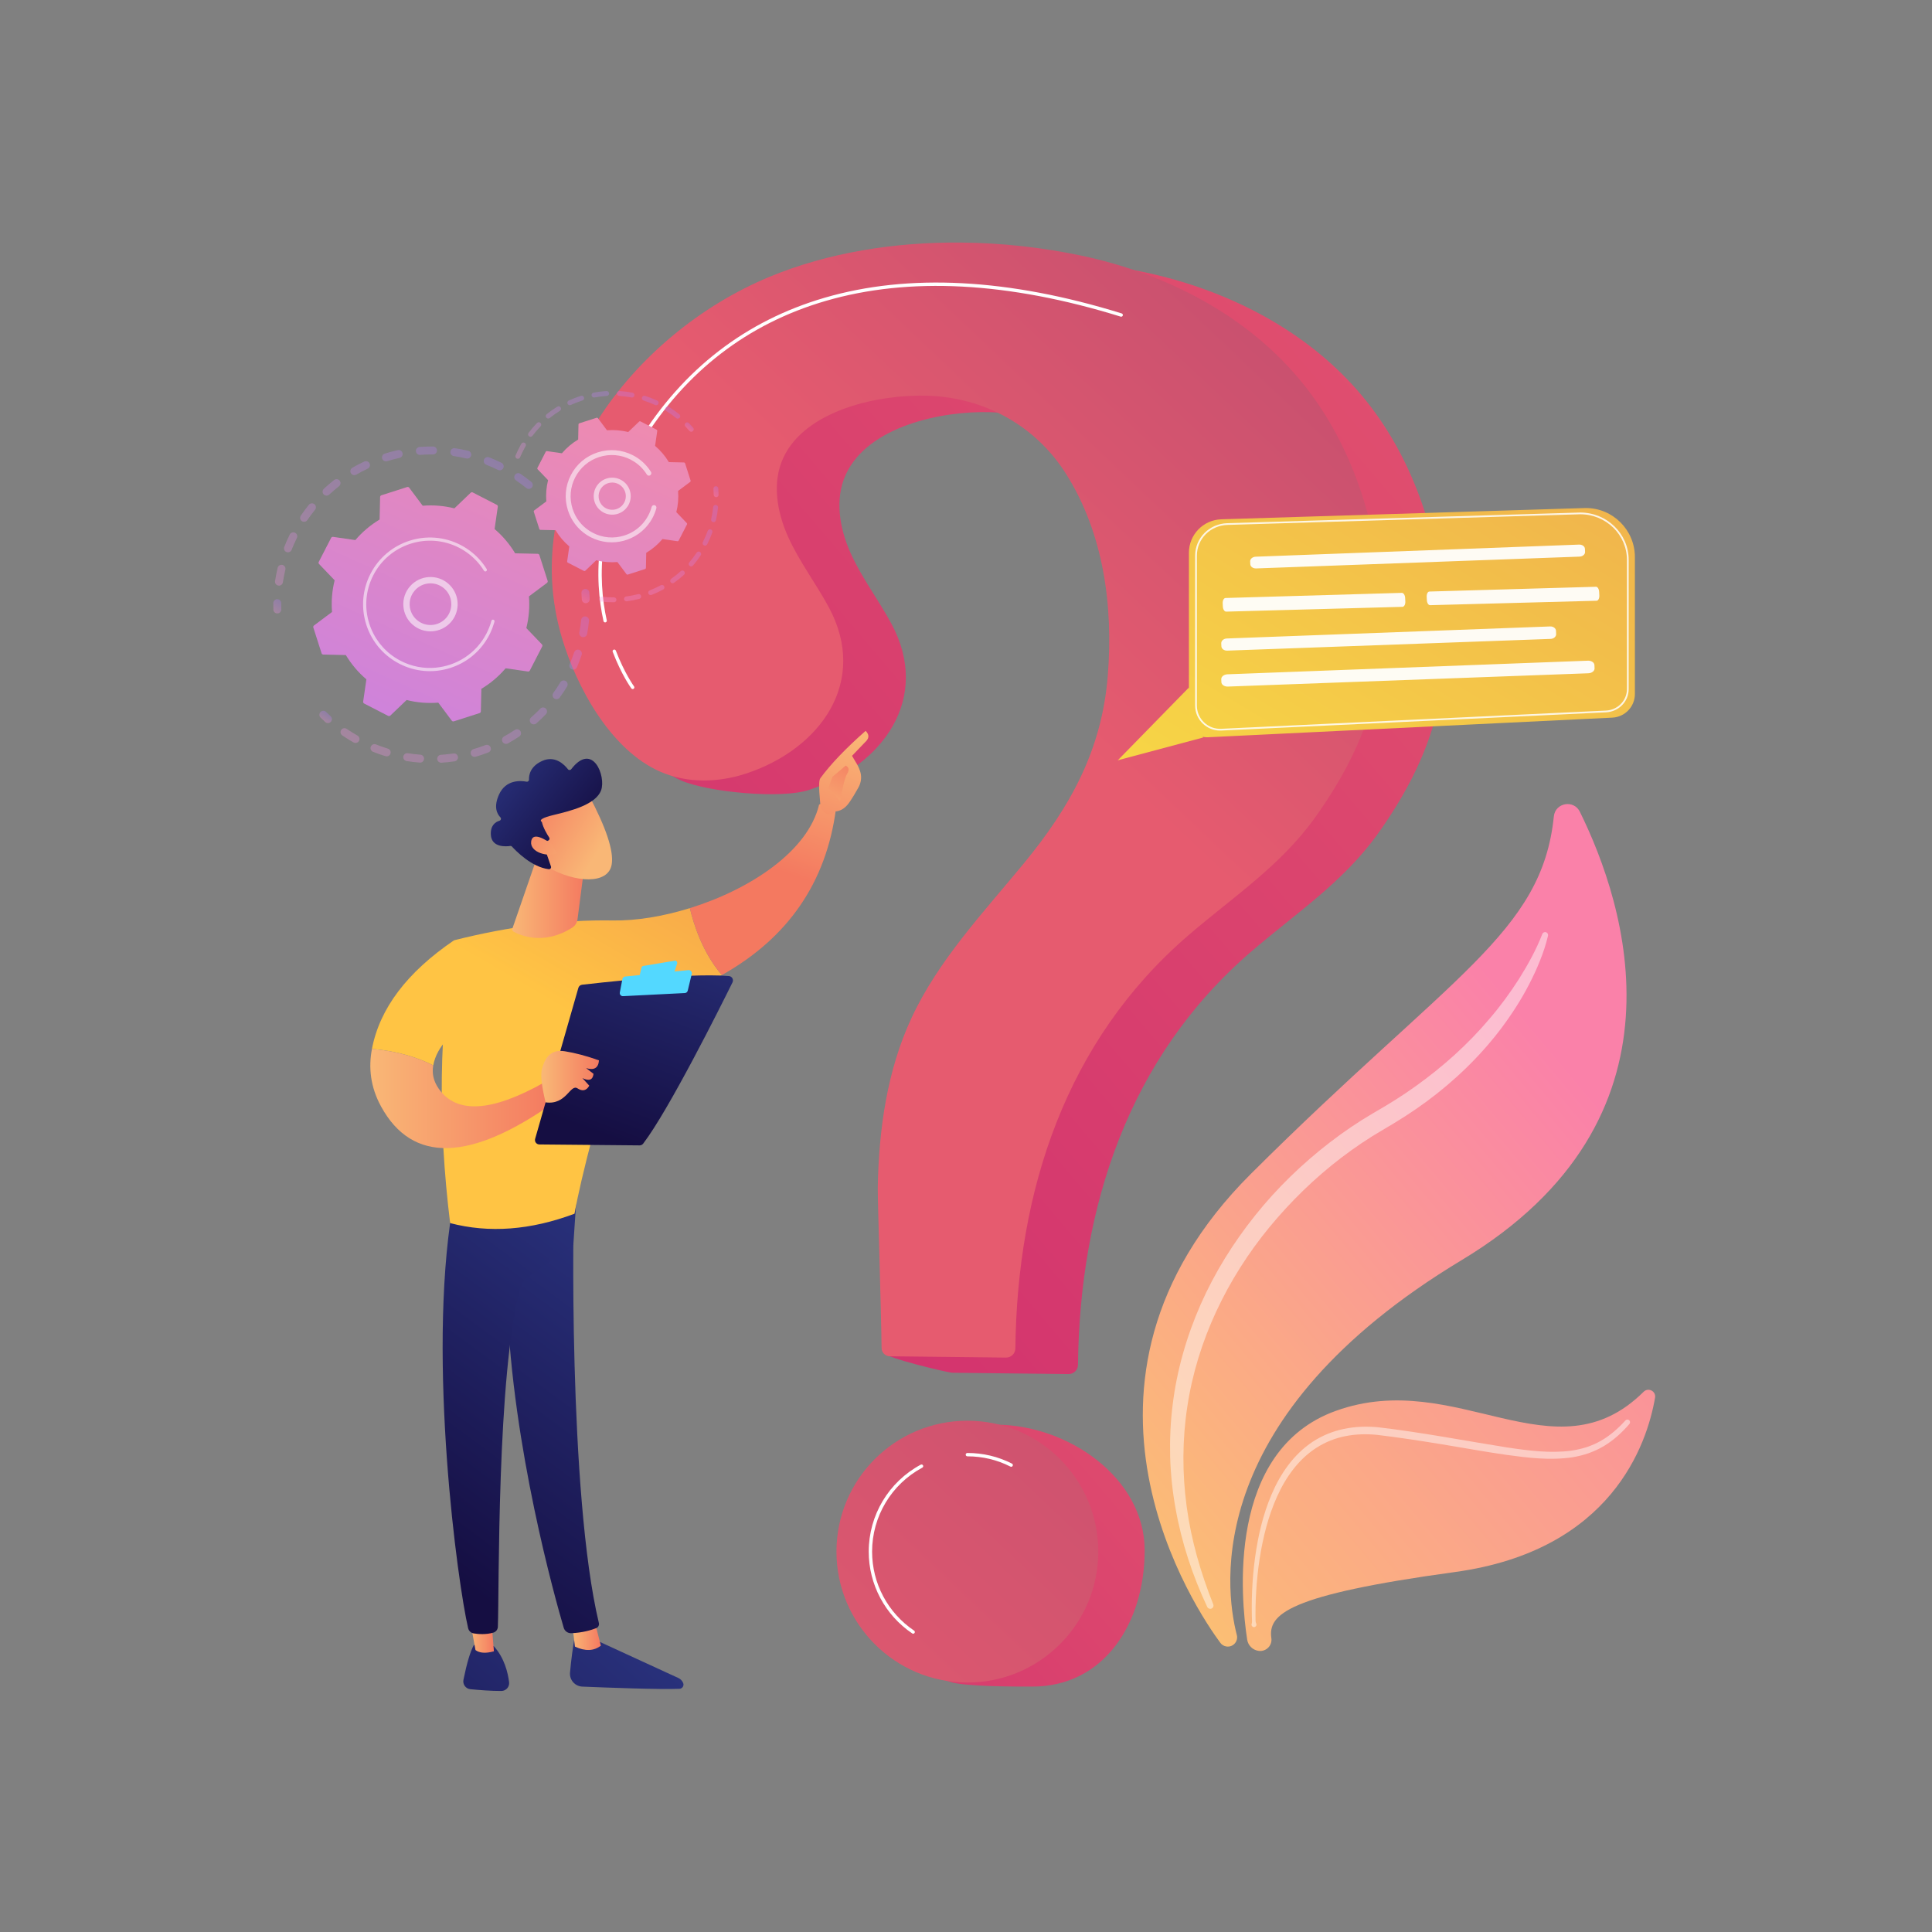 <svg version="1.2" baseProfile="tiny-ps" xmlns="http://www.w3.org/2000/svg" viewBox="0 0 3710 3710" width="3710" height="3710">
	<rect x="0" y="0" width="3710" height="3710" fill="#808080" stroke="none"/>
	<title>19197954-ai</title>
	<defs>
		<linearGradient id="grd1" gradientUnits="userSpaceOnUse"  x1="3300.244" y1="2390.382" x2="2162.751" y2="3343.242">
			<stop offset="0" stop-color="#fa81a9"  />
			<stop offset="1" stop-color="#fbcb69"  />
		</linearGradient>
		<linearGradient id="grd2" gradientUnits="userSpaceOnUse"  x1="3650.286" y1="2525.106" x2="2234.464" y2="3711.118">
			<stop offset="0" stop-color="#fa81a9"  />
			<stop offset="1" stop-color="#fbcb69"  />
		</linearGradient>
		<linearGradient id="grd3" gradientUnits="userSpaceOnUse"  x1="5813.022" y1="-590.269" x2="924.959" y2="3576.127">
			<stop offset="0.363" stop-color="#e65b6f"  />
			<stop offset="1" stop-color="#cb236d"  />
		</linearGradient>
		<linearGradient id="grd4" gradientUnits="userSpaceOnUse"  x1="6296.321" y1="-316.933" x2="1165.418" y2="4056.452">
			<stop offset="0.668" stop-color="#e65b6f"  />
			<stop offset="1" stop-color="#cb236d"  />
		</linearGradient>
		<linearGradient id="grd5" gradientUnits="userSpaceOnUse"  x1="-19.509" y1="1963.255" x2="4223.867" y2="-2530.301">
			<stop offset="0.216" stop-color="#e65b6f"  />
			<stop offset="0.295" stop-color="#e65b6f"  />
			<stop offset="1" stop-color="#4c246d"  />
		</linearGradient>
		<linearGradient id="grd6" gradientUnits="userSpaceOnUse"  x1="1164.045" y1="3306.085" x2="5618.24" y2="-1410.719">
			<stop offset="0" stop-color="#e65b6f"  />
			<stop offset="1" stop-color="#4c246d"  />
		</linearGradient>
		<linearGradient id="grd7" gradientUnits="userSpaceOnUse"  x1="737.947" y1="740.184" x2="501.875" y2="1103.454">
			<stop offset="0" stop-color="#b37cff"  />
			<stop offset="1" stop-color="#f895e7"  />
		</linearGradient>
		<linearGradient id="grd8" gradientUnits="userSpaceOnUse"  x1="527.631" y1="1146.041" x2="513.887" y2="1167.191">
			<stop offset="0" stop-color="#b37cff"  />
			<stop offset="1" stop-color="#f895e7"  />
		</linearGradient>
		<linearGradient id="grd9" gradientUnits="userSpaceOnUse"  x1="616.97" y1="1361.594" x2="608.102" y2="1375.239">
			<stop offset="0" stop-color="#b37cff"  />
			<stop offset="1" stop-color="#f895e7"  />
		</linearGradient>
		<linearGradient id="grd10" gradientUnits="userSpaceOnUse"  x1="893.195" y1="1032.983" x2="650.191" y2="1406.92">
			<stop offset="0" stop-color="#b37cff"  />
			<stop offset="1" stop-color="#f895e7"  />
		</linearGradient>
		<linearGradient id="grd11" gradientUnits="userSpaceOnUse"  x1="1119.631" y1="1126.846" x2="1106.296" y2="1147.366">
			<stop offset="0" stop-color="#b37cff"  />
			<stop offset="1" stop-color="#f895e7"  />
		</linearGradient>
		<linearGradient id="grd12" gradientUnits="userSpaceOnUse"  x1="271.995" y1="1827.08" x2="937.74" y2="354.373">
			<stop offset="0" stop-color="#b37cff"  />
			<stop offset="1" stop-color="#fc8e9e"  />
		</linearGradient>
		<linearGradient id="grd13" gradientUnits="userSpaceOnUse"  x1="1316.488" y1="808.494" x2="1310.115" y2="818.302">
			<stop offset="0" stop-color="#b37cff"  />
			<stop offset="1" stop-color="#f895e7"  />
		</linearGradient>
		<linearGradient id="grd14" gradientUnits="userSpaceOnUse"  x1="1115.859" y1="672.276" x2="984.452" y2="874.487">
			<stop offset="0" stop-color="#b37cff"  />
			<stop offset="1" stop-color="#f895e7"  />
		</linearGradient>
		<linearGradient id="grd15" gradientUnits="userSpaceOnUse"  x1="1296.995" y1="918.84" x2="1146.487" y2="1150.443">
			<stop offset="0" stop-color="#b37cff"  />
			<stop offset="1" stop-color="#f895e7"  />
		</linearGradient>
		<linearGradient id="grd16" gradientUnits="userSpaceOnUse"  x1="1371.258" y1="930.665" x2="1361.149" y2="946.22">
			<stop offset="0" stop-color="#b37cff"  />
			<stop offset="1" stop-color="#f895e7"  />
		</linearGradient>
		<linearGradient id="grd17" gradientUnits="userSpaceOnUse"  x1="553.006" y1="1953.635" x2="1218.752" y2="480.924">
			<stop offset="0" stop-color="#b37cff"  />
			<stop offset="1" stop-color="#fc8e9e"  />
		</linearGradient>
		<linearGradient id="grd18" gradientUnits="userSpaceOnUse"  x1="1693.412" y1="2214.227" x2="4348.355" y2="-2228.878">
			<stop offset="0" stop-color="#fdf53f"  />
			<stop offset="1" stop-color="#d93c65"  />
		</linearGradient>
		<linearGradient id="grd19" gradientUnits="userSpaceOnUse"  x1="1622.808" y1="2129.924" x2="4223.282" y2="-2222.026">
			<stop offset="0" stop-color="#fdf53f"  />
			<stop offset="1" stop-color="#d93c65"  />
		</linearGradient>
		<linearGradient id="grd20" gradientUnits="userSpaceOnUse"  x1="1380.717" y1="3166.308" x2="770.082" y2="3830.508">
			<stop offset="0" stop-color="#2b3582"  />
			<stop offset="1" stop-color="#150e42"  />
		</linearGradient>
		<linearGradient id="grd21" gradientUnits="userSpaceOnUse"  x1="1098.899" y1="3110.14" x2="1153.791" y2="3110.14">
			<stop offset="0" stop-color="#f9b776"  />
			<stop offset="1" stop-color="#f47960"  />
		</linearGradient>
		<linearGradient id="grd22" gradientUnits="userSpaceOnUse"  x1="1584.103" y1="2558.413" x2="1076.756" y2="3246.056">
			<stop offset="0" stop-color="#2b3582"  />
			<stop offset="1" stop-color="#150e42"  />
		</linearGradient>
		<linearGradient id="grd23" gradientUnits="userSpaceOnUse"  x1="1202.58" y1="3000.125" x2="585.496" y2="3671.339">
			<stop offset="0" stop-color="#2b3582"  />
			<stop offset="1" stop-color="#150e42"  />
		</linearGradient>
		<linearGradient id="grd24" gradientUnits="userSpaceOnUse"  x1="901.069" y1="3098.604" x2="948.463" y2="3098.604">
			<stop offset="0" stop-color="#f9b776"  />
			<stop offset="1" stop-color="#f47960"  />
		</linearGradient>
		<linearGradient id="grd25" gradientUnits="userSpaceOnUse"  x1="1439.383" y1="2461.377" x2="967.99" y2="3100.289">
			<stop offset="0" stop-color="#2b3582"  />
			<stop offset="1" stop-color="#150e42"  />
		</linearGradient>
		<linearGradient id="grd26" gradientUnits="userSpaceOnUse"  x1="875.686" y1="1820.078" x2="1689.993" y2="417.114">
			<stop offset="0" stop-color="#ffc444"  />
			<stop offset="1" stop-color="#d93c65"  />
		</linearGradient>
		<linearGradient id="grd27" gradientUnits="userSpaceOnUse"  x1="1461.13" y1="1354.612" x2="1365.876" y2="1626.767">
			<stop offset="0" stop-color="#f9b776"  />
			<stop offset="1" stop-color="#f47960"  />
		</linearGradient>
		<linearGradient id="grd28" gradientUnits="userSpaceOnUse"  x1="1606.96" y1="1396.235" x2="1513.957" y2="1661.957">
			<stop offset="0" stop-color="#f9b776"  />
			<stop offset="1" stop-color="#f47960"  />
		</linearGradient>
		<linearGradient id="grd29" gradientUnits="userSpaceOnUse"  x1="1585.193" y1="1595.097" x2="1658.145" y2="1447.935">
			<stop offset="0" stop-color="#f9b776"  />
			<stop offset="1" stop-color="#f47960"  />
		</linearGradient>
		<linearGradient id="grd30" gradientUnits="userSpaceOnUse"  x1="798.572" y1="1786.714" x2="1636.887" y2="342.386">
			<stop offset="0" stop-color="#ffc444"  />
			<stop offset="1" stop-color="#d93c65"  />
		</linearGradient>
		<linearGradient id="grd31" gradientUnits="userSpaceOnUse"  x1="714.73" y1="2012.937" x2="1066.024" y2="2012.937">
			<stop offset="0" stop-color="#f9b776"  />
			<stop offset="1" stop-color="#f47960"  />
		</linearGradient>
		<linearGradient id="grd32" gradientUnits="userSpaceOnUse"  x1="1465.378" y1="1731.267" x2="1283.808" y2="2226.457">
			<stop offset="0" stop-color="#2b3582"  />
			<stop offset="1" stop-color="#150e42"  />
		</linearGradient>
		<linearGradient id="grd33" gradientUnits="userSpaceOnUse"  x1="-1420.275" y1="8959.837" x2="-1593.361" y2="9414.185">
			<stop offset="0" stop-color="#53d8ff"  />
			<stop offset="1" stop-color="#3840f7"  />
		</linearGradient>
		<linearGradient id="grd34" gradientUnits="userSpaceOnUse"  x1="-1408.863" y1="9063.183" x2="-1584.144" y2="9523.292">
			<stop offset="0" stop-color="#53d8ff"  />
			<stop offset="1" stop-color="#3840f7"  />
		</linearGradient>
		<linearGradient id="grd35" gradientUnits="userSpaceOnUse"  x1="1042.894" y1="2016.199" x2="1150.237" y2="2016.199">
			<stop offset="0" stop-color="#f9b776"  />
			<stop offset="1" stop-color="#f47960"  />
		</linearGradient>
		<linearGradient id="grd36" gradientUnits="userSpaceOnUse"  x1="984.134" y1="1648.019" x2="1123.952" y2="1648.019">
			<stop offset="0" stop-color="#f9b776"  />
			<stop offset="1" stop-color="#f47960"  />
		</linearGradient>
		<linearGradient id="grd37" gradientUnits="userSpaceOnUse"  x1="1111.193" y1="1696.754" x2="962.183" y2="1605.869">
			<stop offset="0" stop-color="#f9b776"  />
			<stop offset="1" stop-color="#f47960"  />
		</linearGradient>
		<linearGradient id="grd38" gradientUnits="userSpaceOnUse"  x1="1013.456" y1="1363.388" x2="1204.963" y2="1514.646">
			<stop offset="0" stop-color="#2b3582"  />
			<stop offset="1" stop-color="#150e42"  />
		</linearGradient>
		<linearGradient id="grd39" gradientUnits="userSpaceOnUse"  x1="1102.454" y1="1683.962" x2="970.276" y2="1603.344">
			<stop offset="0" stop-color="#f9b776"  />
			<stop offset="1" stop-color="#f47960"  />
		</linearGradient>
	</defs>
	<style>
		tspan { white-space:pre }
		.shp0 { fill: url(#grd1) } 
		.shp1 { fill: url(#grd2) } 
		.shp2 { opacity: 0.471;fill: #ffffff } 
		.shp3 { fill: url(#grd3) } 
		.shp4 { fill: url(#grd4) } 
		.shp5 { fill: url(#grd5) } 
		.shp6 { fill: url(#grd6) } 
		.shp7 { fill: #ffffff } 
		.shp8 { fill: url(#grd7) } 
		.shp9 { fill: url(#grd8) } 
		.shp10 { fill: url(#grd9) } 
		.shp11 { fill: url(#grd10) } 
		.shp12 { fill: url(#grd11) } 
		.shp13 { fill: url(#grd12) } 
		.shp14 { opacity: 0.561;fill: #ffffff } 
		.shp15 { fill: url(#grd13) } 
		.shp16 { fill: url(#grd14) } 
		.shp17 { fill: url(#grd15) } 
		.shp18 { fill: url(#grd16) } 
		.shp19 { fill: url(#grd17) } 
		.shp20 { fill: url(#grd18) } 
		.shp21 { fill: url(#grd19) } 
		.shp22 { opacity: 0.851;fill: #ffffff } 
		.shp23 { opacity: 0.941;fill: #ffffff } 
		.shp24 { fill: url(#grd20) } 
		.shp25 { fill: url(#grd21) } 
		.shp26 { fill: url(#grd22) } 
		.shp27 { fill: url(#grd23) } 
		.shp28 { fill: url(#grd24) } 
		.shp29 { fill: url(#grd25) } 
		.shp30 { fill: url(#grd26) } 
		.shp31 { fill: url(#grd27) } 
		.shp32 { fill: url(#grd28) } 
		.shp33 { fill: url(#grd29) } 
		.shp34 { fill: url(#grd30) } 
		.shp35 { fill: url(#grd31) } 
		.shp36 { fill: url(#grd32) } 
		.shp37 { fill: url(#grd33) } 
		.shp38 { fill: url(#grd34) } 
		.shp39 { fill: url(#grd35) } 
		.shp40 { fill: url(#grd36) } 
		.shp41 { fill: url(#grd37) } 
		.shp42 { fill: url(#grd38) } 
		.shp43 { fill: url(#grd39) } 
	</style>
	<g id="Illustration">
		<g id="&lt;Group&gt;">
			<g id="&lt;Group&gt;">
				<path id="&lt;Path&gt;" class="shp0" d="M2355.36 3161.77C2350.58 3161.12 2346.31 3158.6 2343.44 3154.74C2301.61 3098.36 1997.46 2657.21 2402.24 2253.96C2786.51 1871.15 2960.69 1792.55 2983.85 1567.63C2986.56 1541.37 3022.07 1535.06 3033.75 1558.74C3121.07 1735.71 3257.1 2148.66 2806.92 2419.71C2310.32 2718.7 2351.01 3046.46 2375.03 3139.6C2378.2 3151.91 2367.95 3163.48 2355.36 3161.77Z" />
				<path id="&lt;Path&gt;" class="shp1" d="M2416.95 3170.15C2405.65 3168.61 2396.69 3159.9 2394.95 3148.63C2383.1 3071.92 2353.98 2785.26 2565.17 2709.25C2797.64 2625.57 2985.33 2842.08 3156.22 2672.62C3165.21 2663.7 3180.33 2671.47 3178.19 2683.95C3162.97 2772.47 3095.23 2977.51 2793.81 3018.77C2471.18 3062.93 2434.88 3099.94 2441.39 3145.85C2443.4 3160.01 2431.11 3172.08 2416.95 3170.15L2416.95 3170.15Z" />
				<path id="&lt;Path&gt;" class="shp2" d="M2972.62 1796.95C2968.68 1813.64 2963.44 1829.29 2957.18 1844.83C2951.04 1860.36 2943.97 1875.5 2936.26 1890.31C2921 1920.04 2902.68 1948.16 2882.63 1974.95C2842.25 2028.4 2793.4 2075.35 2739.56 2115.16C2712.7 2134.95 2683.99 2153.15 2655.61 2169.58C2627.98 2185.61 2601.4 2203.54 2575.93 2222.96C2524.96 2261.79 2478.75 2306.85 2437.94 2356.25C2356.64 2455.13 2298.94 2574.47 2279.94 2701.52C2270.25 2764.9 2270.13 2829.8 2278.86 2893.71C2287.49 2957.7 2305.73 3020.37 2329.78 3080.78C2331.08 3084 2329.53 3087.67 2326.31 3088.97C2323.21 3090.22 2319.69 3088.78 2318.26 3085.82C2290.14 3026.11 2269.12 2962.64 2257.49 2897.1C2251.54 2864.36 2248.02 2831.11 2247.02 2797.73C2246.22 2764.36 2247.63 2730.85 2251.83 2697.65C2259.91 2631.17 2278.67 2566.04 2305.67 2504.74C2332.76 2443.41 2368.54 2386.12 2410.34 2333.86C2452.13 2281.53 2500.6 2234.72 2553.61 2193.81C2580.17 2173.41 2607.93 2154.53 2636.92 2137.57C2665.29 2121.29 2692.23 2104.74 2718.32 2085.91C2770.4 2048.72 2818.53 2005.77 2859.93 1956.76C2880.89 1932.48 2899.87 1906.48 2917.21 1879.38C2934.2 1852.22 2950.09 1823.57 2961.52 1793.95L2961.67 1793.56C2962.81 1790.6 2966.14 1789.13 2969.09 1790.27C2971.8 1791.32 2973.27 1794.2 2972.62 1796.95Z" />
				<path id="&lt;Path&gt;" class="shp2" d="M2403.55 3118.13C2404.54 3115.35 2404.23 3112.77 2404.14 3110.12L2403.9 3102.21L2403.71 3086.41C2403.73 3075.87 2403.96 3065.34 2404.42 3054.82C2405.35 3033.77 2407.15 3012.75 2409.96 2991.83C2415.7 2950.06 2425.17 2908.41 2442.03 2869.19C2458.7 2830.24 2483.95 2793.01 2520.59 2768.69C2538.85 2756.75 2559.44 2748.25 2580.78 2743.93C2602.1 2739.43 2624.01 2738.77 2645.44 2740.65C2729.42 2750.39 2811.74 2766.49 2894.27 2779.56C2935.38 2785.69 2977.07 2791.17 3017.43 2785.65C3027.46 2784.18 3037.35 2781.99 3046.94 2778.9C3056.44 2775.59 3065.78 2771.7 3074.5 2766.59C3092.05 2756.57 3107.48 2742.87 3121.27 2727.67L3121.32 2727.62C3123.22 2725.53 3126.45 2725.37 3128.55 2727.27C3130.61 2729.14 3130.79 2732.32 3128.97 2734.42C3115 2750.51 3099.03 2765.38 3080.37 2776.58C3071.1 2782.28 3061.1 2786.72 3050.91 2790.5C3040.62 2794.06 3030.04 2796.64 3019.37 2798.43C2976.38 2804.73 2933.77 2799.38 2892.19 2793.67C2850.48 2787.74 2809.31 2780.01 2767.98 2773.32C2726.79 2766.62 2685.12 2760.14 2644.09 2755.32C2623.84 2753.36 2603.37 2753.84 2583.62 2757.82C2563.85 2761.64 2544.94 2769.28 2528.03 2780.11C2493.93 2801.82 2469.19 2836.37 2452.39 2873.77C2435.4 2911.36 2425.3 2952.06 2418.9 2993.11C2415.74 3013.68 2413.59 3034.43 2412.28 3055.23C2411.63 3065.63 2411.21 3076.05 2411.01 3086.48L2410.9 3102.11L2411 3109.91C2411.07 3112.49 2410.95 3115.15 2412.22 3117.6C2413.43 3119.94 2412.52 3122.8 2410.19 3124.01C2407.86 3125.22 2404.99 3124.31 2403.78 3121.98C2403.16 3120.77 2403.1 3119.41 2403.52 3118.22L2403.55 3118.13Z" />
			</g>
			<g id="&lt;Group&gt;">
				<g id="&lt;Group&gt;">
					<path id="&lt;Path&gt;" class="shp3" d="M1964.76 497.4C1838.23 496.4 1710.6 516.46 1597.68 563.32C1334.83 672.38 1111.75 960.96 1199.05 1255.72C1227.41 1351.48 1212.51 1457.12 1307.9 1498.73C1359.51 1521.25 1500.07 1534.65 1553.51 1516.91C1695.55 1469.75 1788.92 1340.67 1711.67 1197.54C1686.93 1151.71 1654.91 1109.83 1633.55 1062.33C1612.18 1014.82 1602.45 958.44 1624.23 911.12C1666.98 818.24 1809 788.72 1901.1 791.5C2009.81 794.79 2108.31 848.56 2166.8 940.79C2239.71 1055.75 2258.18 1195.57 2247.51 1329.01C2236.09 1471.79 2175.89 1580.83 2085.67 1690.36C2007.99 1784.66 1922.45 1875.19 1870.82 1985.92C1823.42 2087.58 1807.94 2200.21 1805.79 2311.43C1805.38 2332.98 1698.18 2536.12 1698.64 2598.18C1698.71 2606.95 1820.22 2635.99 1828.99 2636.09C1874.74 2636.6 2004.33 2638.05 2052.02 2638.59C2061.83 2638.69 2069.92 2630.86 2070.03 2621.05C2073.42 2319.11 2166.3 2031.25 2401.39 1828.47C2486.94 1754.69 2579.06 1694.6 2645.58 1601.47C2740.39 1468.73 2787.16 1338.1 2773.66 1174.27C2761.33 1024.65 2712.06 874.95 2614.54 758.86C2509.71 634.09 2356.29 556.18 2196.84 522.55C2122.48 506.87 2043.83 498.02 1964.76 497.4Z" />
					<path id="&lt;Path&gt;" class="shp4" d="M2198.09 2977.06C2198.09 3115.9 2121.13 3238.74 1982.29 3238.74C1952.3 3238.74 1850.28 3239.01 1823.61 3229.38C1726.83 3194.41 1726.48 3120.05 1726.48 3011.2C1726.48 2872.36 1773.36 2735.81 1912.2 2735.81C2051.05 2735.81 2198.09 2838.22 2198.09 2977.06Z" />
				</g>
				<g id="&lt;Group&gt;">
					<path id="&lt;Path&gt;" class="shp5" d="M1844.53 465.76C1718 464.76 1590.37 484.83 1477.45 531.68C1214.6 640.74 991.52 929.32 1078.82 1224.08C1107.18 1319.84 1172.75 1440.37 1268.14 1481.99C1319.75 1504.5 1379.84 1503.01 1433.28 1485.27C1575.33 1438.11 1668.69 1309.04 1591.44 1165.9C1566.7 1120.07 1534.68 1078.19 1513.32 1030.69C1491.96 983.19 1482.22 926.8 1504 879.48C1546.75 786.6 1688.77 757.08 1780.87 759.86C1889.58 763.15 1988.08 816.92 2046.58 909.16C2119.48 1024.11 2137.95 1163.93 2127.28 1297.37C2115.87 1440.15 2055.66 1549.19 1965.44 1658.72C1887.76 1753.03 1802.22 1843.55 1750.59 1954.28C1703.2 2055.94 1687.71 2168.57 1685.57 2279.79C1685.15 2301.34 1692.41 2526.45 1692.87 2588.51C1692.93 2597.27 1700 2604.36 1708.76 2604.45C1754.51 2604.97 1884.1 2606.41 1931.8 2606.95C1941.61 2607.06 1949.69 2599.22 1949.8 2589.41C1953.2 2287.47 2046.07 1999.62 2281.16 1796.83C2366.71 1723.05 2458.83 1662.96 2525.35 1569.83C2620.16 1437.09 2666.93 1306.46 2653.43 1142.64C2641.1 993.01 2591.84 843.31 2494.31 727.22C2389.49 602.45 2236.07 524.54 2076.61 490.91C2002.25 475.23 1923.61 466.38 1844.53 465.76Z" />
					<path id="&lt;Path&gt;" class="shp6" d="M2109.04 2979.56C2109.04 3118.41 1996.49 3230.96 1857.64 3230.96C1718.8 3230.96 1606.25 3118.41 1606.25 2979.56C1606.25 2840.72 1718.8 2728.17 1857.64 2728.17C1996.49 2728.17 2109.04 2840.72 2109.04 2979.56Z" />
				</g>
				<g id="&lt;Group&gt;">
					<path id="&lt;Path&gt;" class="shp7" d="M1162.03 1195.21C1160.55 1195.21 1159.22 1194.19 1158.89 1192.68C1141.27 1113.13 1138.68 988.56 1226.41 846.86C1312.03 708.54 1432.14 615.99 1583.39 571.78C1745.07 524.52 1937.04 534.64 2153.96 601.85C2155.66 602.38 2156.62 604.19 2156.09 605.89C2155.56 607.59 2153.75 608.54 2152.05 608.02C1936.36 541.18 1745.65 531.08 1585.2 577.97C1435.52 621.73 1316.65 713.33 1231.89 850.25C1145.31 990.12 1147.83 1112.91 1165.19 1191.29C1165.57 1193.02 1164.47 1194.75 1162.73 1195.13C1162.5 1195.18 1162.27 1195.21 1162.03 1195.21Z" />
				</g>
				<g id="&lt;Group&gt;">
					<path id="&lt;Path&gt;" class="shp7" d="M1214.92 1323.2C1213.92 1323.2 1212.94 1322.74 1212.31 1321.87C1211.55 1320.83 1193.43 1295.8 1176.58 1251.71C1175.95 1250.05 1176.78 1248.19 1178.44 1247.55C1180.11 1246.91 1181.97 1247.75 1182.61 1249.41C1199.15 1292.7 1217.34 1317.82 1217.52 1318.07C1218.57 1319.51 1218.25 1321.52 1216.82 1322.58C1216.24 1323 1215.58 1323.2 1214.92 1323.2Z" />
				</g>
				<g id="&lt;Group&gt;">
					<path id="&lt;Path&gt;" class="shp7" d="M1941.76 2816.63C1941.27 2816.63 1940.78 2816.51 1940.31 2816.28C1914.55 2803.21 1886.74 2796.58 1857.64 2796.58C1855.86 2796.58 1854.42 2795.14 1854.42 2793.36C1854.42 2791.58 1855.86 2790.13 1857.64 2790.13C1887.76 2790.13 1916.56 2796.99 1943.23 2810.52C1944.82 2811.33 1945.45 2813.27 1944.64 2814.86C1944.08 2815.98 1942.94 2816.63 1941.76 2816.63Z" />
				</g>
				<g id="&lt;Group&gt;">
					<path id="&lt;Path&gt;" class="shp7" d="M1753.53 3137.2C1752.91 3137.2 1752.28 3137.02 1751.73 3136.64C1699.43 3101.31 1668.21 3042.59 1668.21 2979.56C1668.21 2909.69 1706.48 2845.71 1768.08 2812.6C1769.65 2811.75 1771.61 2812.34 1772.45 2813.91C1773.3 2815.48 1772.71 2817.44 1771.14 2818.28C1711.63 2850.27 1674.67 2912.07 1674.67 2979.56C1674.67 3040.45 1704.82 3097.17 1755.34 3131.3C1756.82 3132.29 1757.21 3134.3 1756.21 3135.77C1755.59 3136.7 1754.57 3137.2 1753.53 3137.2Z" />
				</g>
			</g>
			<g id="&lt;Group&gt;">
				<g id="&lt;Group&gt;">
					<g id="&lt;Group&gt;" style="opacity: 0.302">
						<path id="&lt;Compound Path&gt;" class="shp8" d="M1021.38 936.05C1018.73 939.32 1013.94 939.82 1010.68 937.17C1004.33 932.04 997.67 927.1 990.87 922.5C987.44 920.17 986.51 915.52 988.76 912.06C988.79 912.02 988.81 911.97 988.84 911.93C991.2 908.45 995.93 907.54 999.41 909.9C1006.56 914.74 1013.57 919.94 1020.25 925.35C1023.31 927.82 1023.94 932.18 1021.85 935.4C1021.7 935.62 1021.55 935.84 1021.38 936.05ZM956.27 902.37C948.91 898.74 941.33 895.39 933.73 892.41C929.82 890.88 927.89 886.46 929.42 882.55C930.98 878.63 935.37 876.71 939.28 878.24C947.28 881.38 955.26 884.9 963 888.72C966.77 890.58 968.31 895.15 966.45 898.91C966.32 899.19 966.17 899.45 966.01 899.7C963.94 902.89 959.76 904.09 956.27 902.37ZM895.55 880.43C887.59 878.53 879.46 876.96 871.36 875.75C867.21 875.13 864.34 871.26 864.96 867.11C865.58 862.96 869.45 860.09 873.61 860.7C882.13 861.98 890.7 863.63 899.08 865.63C903.16 866.61 905.69 870.71 904.71 874.8C904.51 875.67 904.16 876.47 903.69 877.18C901.99 879.8 898.76 881.2 895.55 880.43ZM831.45 872.63C823.26 872.56 814.97 872.84 806.82 873.47C802.63 873.79 798.97 870.66 798.65 866.47C798.33 862.28 801.46 858.63 805.65 858.3C814.24 857.64 822.96 857.34 831.58 857.41C835.78 857.45 839.16 860.88 839.12 865.08C839.11 866.59 838.66 867.98 837.9 869.16C836.53 871.26 834.15 872.65 831.45 872.63ZM767.21 879.3C759.23 881.04 751.21 883.15 743.37 885.58C739.36 886.82 735.1 884.57 733.86 880.55C732.62 876.54 734.87 872.28 738.88 871.04C747.12 868.49 755.56 866.27 763.96 864.43C768.07 863.53 772.12 866.13 773.02 870.24C773.47 872.31 773.04 874.36 771.97 876.01C770.91 877.63 769.25 878.85 767.21 879.3ZM706.05 900.01C698.64 903.48 691.29 907.32 684.2 911.41C680.56 913.51 675.9 912.26 673.81 908.62C671.71 904.98 672.95 900.33 676.59 898.23C684.06 893.92 691.8 889.89 699.59 886.23C703.4 884.45 707.93 886.09 709.71 889.9C710.87 892.37 710.58 895.14 709.2 897.27C708.45 898.42 707.38 899.39 706.05 900.01ZM534.58 1124.54C530.43 1123.91 527.57 1120.04 528.2 1115.88C529.48 1107.37 531.16 1098.8 533.17 1090.41C534.16 1086.33 538.26 1083.81 542.35 1084.79C546.43 1085.77 548.95 1089.88 547.97 1093.97C546.05 1101.93 544.46 1110.07 543.24 1118.15C543.08 1119.26 542.68 1120.28 542.1 1121.16C540.53 1123.59 537.63 1125 534.58 1124.54ZM651.03 933.75C644.58 938.78 638.28 944.15 632.29 949.72C629.2 952.58 624.39 952.4 621.53 949.32C618.67 946.24 618.87 941.44 621.93 938.57C628.24 932.71 634.88 927.05 641.67 921.75C644.99 919.17 649.77 919.76 652.35 923.07C654.4 925.7 654.45 929.25 652.74 931.9C652.29 932.59 651.72 933.22 651.03 933.75ZM550.15 1060.09C546.24 1058.55 544.32 1054.13 545.86 1050.22C549.02 1042.21 552.57 1034.24 556.4 1026.51C558.25 1022.74 562.83 1021.21 566.59 1023.08C570.36 1024.94 571.89 1029.51 570.03 1033.27C566.39 1040.61 563.02 1048.19 560.02 1055.8C559.83 1056.29 559.59 1056.74 559.32 1057.16C557.39 1060.13 553.57 1061.44 550.15 1060.09ZM604.95 978.93C599.79 985.27 594.84 991.92 590.23 998.69C587.87 1002.17 583.14 1003.07 579.66 1000.71C576.23 998.37 575.31 993.73 577.56 990.27C577.59 990.23 577.62 990.18 577.65 990.14C582.5 983.01 587.71 976.01 593.14 969.33C595.79 966.07 600.58 965.58 603.84 968.23C606.89 970.7 607.52 975.05 605.42 978.27C605.28 978.49 605.12 978.71 604.95 978.93Z" />
						<path id="&lt;Path&gt;" class="shp9" d="M538.95 1174.49C539.76 1173.23 540.22 1171.72 540.17 1170.11C540.04 1166.19 540 1162.2 540.03 1158.26C540.07 1154.06 536.7 1150.62 532.5 1150.58C528.3 1150.54 524.85 1153.91 524.82 1158.12C524.78 1162.27 524.83 1166.46 524.96 1170.59C525.09 1174.79 528.6 1178.09 532.8 1177.95C535.39 1177.87 537.63 1176.51 538.95 1174.49Z" />
					</g>
					<g id="&lt;Group&gt;" style="opacity: 0.302">
						<path id="&lt;Path&gt;" class="shp10" d="M636.18 1385.07C638.18 1381.99 637.71 1377.83 634.9 1375.29C631.99 1372.66 629.08 1369.92 626.27 1367.16C623.27 1364.21 618.45 1364.26 615.51 1367.26C612.55 1370.27 612.61 1375.07 615.61 1378.01C618.57 1380.92 621.63 1383.81 624.69 1386.58C627.81 1389.39 632.62 1389.15 635.44 1386.04C635.71 1385.73 635.96 1385.41 636.18 1385.07Z" />
						<path id="&lt;Compound Path&gt;" class="shp11" d="M1074.89 1339.5C1072.43 1342.91 1067.68 1343.68 1064.27 1341.22C1060.86 1338.76 1060.1 1334.01 1062.56 1330.6C1067.24 1324.11 1071.72 1317.32 1075.92 1310.35C1078.07 1306.76 1082.77 1305.6 1086.37 1307.77C1089.96 1309.94 1091.12 1314.61 1088.95 1318.21C1087.13 1321.23 1085.27 1324.21 1083.36 1327.15C1080.64 1331.33 1077.79 1335.49 1074.89 1339.5ZM1097.91 1285.31C1094.05 1283.65 1092.27 1279.17 1093.93 1275.31C1097.12 1267.9 1100.04 1260.28 1102.59 1252.66C1103.91 1248.67 1108.24 1246.52 1112.22 1247.86C1116.2 1249.19 1118.35 1253.5 1117.02 1257.48C1114.33 1265.51 1111.27 1273.54 1107.9 1281.33C1107.73 1281.74 1107.52 1282.12 1107.29 1282.48C1105.31 1285.53 1101.36 1286.8 1097.91 1285.31ZM1048.38 1371.38C1042.54 1377.5 1036.35 1383.45 1029.99 1389.07C1026.84 1391.86 1022.03 1391.56 1019.25 1388.41C1016.47 1385.26 1016.77 1380.46 1019.91 1377.67C1025.95 1372.33 1031.83 1366.68 1037.38 1360.87C1040.28 1357.83 1045.09 1357.72 1048.13 1360.62C1050.82 1363.19 1051.22 1367.25 1049.26 1370.26C1049.01 1370.65 1048.72 1371.03 1048.38 1371.38ZM1118.57 1223.42C1114.45 1222.65 1111.72 1218.67 1112.5 1214.54C1113.99 1206.62 1115.15 1198.55 1115.96 1190.54C1116.39 1186.36 1120.12 1183.32 1124.3 1183.74C1128.48 1184.17 1131.52 1187.9 1131.1 1192.08C1130.25 1200.51 1129.02 1209.01 1127.46 1217.35C1127.27 1218.35 1126.89 1219.28 1126.36 1220.09C1124.73 1222.6 1121.7 1224.01 1118.57 1223.42ZM997.14 1414.31C990.09 1418.99 982.75 1423.44 975.31 1427.53C971.62 1429.55 967 1428.21 964.98 1424.53C962.95 1420.84 964.3 1416.22 967.98 1414.19C975.05 1410.31 982.02 1406.09 988.71 1401.64C992.21 1399.31 996.94 1400.26 999.26 1403.76C1000.99 1406.37 1000.91 1409.66 999.3 1412.12C998.76 1412.97 998.03 1413.72 997.14 1414.31ZM937.72 1444.97C929.8 1448 921.66 1450.74 913.53 1453.11C909.49 1454.28 905.27 1451.96 904.1 1447.92C902.93 1443.88 905.25 1439.66 909.28 1438.49C917.01 1436.25 924.74 1433.65 932.27 1430.76C936.19 1429.26 940.59 1431.22 942.09 1435.14C943 1437.51 942.65 1440.04 941.37 1442.01C940.52 1443.32 939.27 1444.37 937.72 1444.97ZM873.02 1461.95C864.63 1463.19 856.09 1464.09 847.64 1464.62C843.45 1464.89 839.83 1461.7 839.57 1457.51C839.3 1453.31 842.49 1449.7 846.68 1449.44C854.71 1448.93 862.82 1448.07 870.8 1446.89C874.95 1446.28 878.82 1449.15 879.44 1453.31C879.72 1455.22 879.27 1457.06 878.29 1458.56C877.14 1460.33 875.27 1461.61 873.02 1461.95ZM806.17 1464.41C797.71 1463.78 789.17 1462.79 780.81 1461.46C776.66 1460.79 773.83 1456.89 774.49 1452.74C775.15 1448.6 779.06 1445.77 783.2 1446.43C791.15 1447.7 799.25 1448.64 807.29 1449.23C811.48 1449.54 814.63 1453.19 814.32 1457.38C814.22 1458.7 813.79 1459.92 813.11 1460.96C811.65 1463.21 809.04 1464.62 806.17 1464.41ZM740.37 1452.11C732.28 1449.65 724.18 1446.8 716.3 1443.65C712.4 1442.09 710.5 1437.66 712.06 1433.76C713.62 1429.87 718.04 1427.96 721.95 1429.52C729.43 1432.51 737.12 1435.22 744.81 1437.56C748.83 1438.78 751.1 1443.04 749.87 1447.06C749.66 1447.75 749.35 1448.4 748.97 1448.99C747.17 1451.76 743.69 1453.13 740.37 1452.11ZM678.95 1425.7C673.52 1422.63 668.12 1419.35 662.9 1415.95C661.01 1414.73 659.14 1413.48 657.28 1412.22C653.81 1409.85 652.82 1405.12 655.28 1401.65C657.64 1398.17 662.38 1397.28 665.85 1399.64C667.61 1400.84 669.39 1402.03 671.19 1403.2C676.15 1406.42 681.28 1409.54 686.45 1412.46C690.1 1414.53 691.39 1419.17 689.32 1422.83C689.24 1422.97 689.16 1423.1 689.07 1423.23C686.9 1426.58 682.47 1427.69 678.95 1425.7Z" />
						<path id="&lt;Path&gt;" class="shp12" d="M1131.21 1154.85C1132.04 1153.58 1132.49 1152.06 1132.43 1150.44C1132.28 1146.32 1132.04 1142.13 1131.72 1137.98C1131.4 1133.79 1127.74 1130.66 1123.55 1130.98C1119.36 1131.31 1116.23 1134.97 1116.55 1139.16C1116.86 1143.1 1117.09 1147.08 1117.23 1150.99C1117.38 1155.18 1120.91 1158.47 1125.11 1158.31C1127.68 1158.22 1129.91 1156.86 1131.21 1154.85Z" />
					</g>
					<g id="&lt;Group&gt;">
						<path id="&lt;Compound Path&gt;" class="shp13" d="M1035.79 1065.94C1035.32 1064.5 1034 1063.51 1032.48 1063.47L989.21 1062.52C978.82 1045.19 965.59 1029.39 949.75 1015.9L955.93 973.1C956.14 971.6 955.38 970.12 954.03 969.43L907.88 945.68C906.53 944.98 904.89 945.22 903.79 946.27L872.55 976.17C852.37 971.12 831.82 969.53 811.68 971.15L785.76 936.49C784.85 935.28 783.27 934.78 781.82 935.24L732.39 951.08C730.95 951.54 729.95 952.87 729.92 954.39L728.97 997.65C711.64 1008.05 695.84 1021.28 682.35 1037.11L639.55 1030.94C638.05 1030.72 636.57 1031.48 635.88 1032.83L612.12 1078.99C611.43 1080.34 611.67 1081.98 612.72 1083.07L642.62 1114.32C637.57 1134.49 635.98 1155.04 637.6 1175.19L602.94 1201.11C601.73 1202.02 601.22 1203.6 601.69 1205.04L617.53 1254.47C617.99 1255.92 619.32 1256.91 620.83 1256.94L664.1 1257.89C674.49 1275.23 687.73 1291.03 703.56 1304.51L697.39 1347.32C697.17 1348.82 697.93 1350.29 699.28 1350.99L745.44 1374.74C746.78 1375.44 748.42 1375.2 749.52 1374.15L780.77 1344.25C800.94 1349.3 821.49 1350.88 841.64 1349.27L867.56 1383.92C868.46 1385.14 870.04 1385.64 871.49 1385.18L920.92 1369.34C922.37 1368.88 923.36 1367.55 923.39 1366.03L924.34 1322.76C941.68 1312.37 957.48 1299.14 970.96 1283.3L1013.77 1289.48C1015.27 1289.69 1016.74 1288.93 1017.44 1287.59L1041.19 1241.43C1041.88 1240.08 1041.65 1238.44 1040.6 1237.34L1010.7 1206.1C1015.74 1185.92 1017.33 1165.37 1015.71 1145.23L1050.37 1119.31C1051.59 1118.4 1052.09 1116.82 1051.63 1115.38L1035.79 1065.94Z" />
						<path id="&lt;Compound Path&gt;" fill-rule="evenodd" class="shp14" d="M865.8 1194.72C846.77 1216.3 813.73 1218.38 792.15 1199.35C781.69 1190.13 775.45 1177.39 774.58 1163.48C773.7 1149.58 778.3 1136.16 787.52 1125.7C806.55 1104.12 839.58 1102.04 861.16 1121.07C880.8 1138.38 884.29 1167.29 870.43 1188.61C869.06 1190.73 867.51 1192.77 865.8 1194.72ZM786.73 1162.72C787.4 1173.39 792.18 1183.15 800.2 1190.22C816.75 1204.8 842.08 1203.21 856.67 1186.67C871.26 1170.12 869.66 1144.79 853.11 1130.2C836.57 1115.61 811.24 1117.2 796.65 1133.75C795.33 1135.25 794.13 1136.83 793.06 1138.48C788.41 1145.63 786.18 1154.05 786.73 1162.72Z" />
						<path id="&lt;Path&gt;" class="shp14" d="M933.04 1230.57C935.42 1226.91 937.63 1223.11 939.66 1219.17C940.3 1217.93 940.92 1216.68 941.51 1215.42C944.46 1209.21 946.91 1202.78 948.82 1196.22C948.85 1196.13 948.87 1196.04 948.9 1195.95C948.97 1195.7 949.05 1195.44 949.12 1195.19C949.26 1194.69 949.39 1194.19 949.53 1193.7C949.88 1192.39 949.33 1191.06 948.25 1190.36C947.99 1190.19 947.7 1190.05 947.38 1189.97C945.76 1189.53 944.09 1190.5 943.65 1192.12C941.4 1200.47 938.24 1208.63 934.25 1216.38C914.44 1254.89 876.86 1278.42 836.64 1282.14C814.26 1284.21 791.07 1280.15 769.65 1269.12C765.9 1267.19 762.27 1265.08 758.77 1262.81C735.26 1247.53 717.87 1224.82 709.2 1197.75C699.23 1166.66 701.98 1133.56 716.91 1104.53C747.77 1044.59 821.59 1020.95 881.51 1051.79C885.2 1053.69 888.79 1055.77 892.25 1058.02C907.24 1067.77 919.94 1080.7 929.38 1095.91C929.63 1096.3 929.94 1096.62 930.31 1096.85C931.26 1097.48 932.54 1097.53 933.57 1096.89C935 1096 935.44 1094.13 934.55 1092.7C924.64 1076.73 911.31 1063.16 895.57 1052.92C891.93 1050.56 888.17 1048.38 884.29 1046.38C821.39 1014 743.87 1038.86 711.5 1101.74C695.82 1132.22 692.94 1166.97 703.4 1199.61C712.5 1228.02 730.77 1251.87 755.45 1267.91C759.12 1270.29 762.93 1272.51 766.87 1274.54C797.34 1290.22 832.1 1293.1 864.73 1282.64C893.15 1273.53 917 1255.26 933.04 1230.57Z" />
					</g>
				</g>
				<g id="&lt;Group&gt;">
					<g id="&lt;Group&gt;" style="opacity: 0.302">
						<path id="&lt;Path&gt;" class="shp15" d="M1331.42 826.95C1332.53 825.25 1332.44 822.96 1331.04 821.34C1328.45 818.31 1325.72 815.32 1322.95 812.45C1321.14 810.58 1318.17 810.53 1316.3 812.34C1314.43 814.14 1314.39 817.12 1316.19 818.98C1318.84 821.72 1321.44 824.57 1323.91 827.46C1325.6 829.42 1328.57 829.65 1330.54 827.96C1330.89 827.66 1331.18 827.32 1331.42 826.95Z" />
						<path id="&lt;Compound Path&gt;" class="shp16" d="M1305.19 802.19C1303.56 804.21 1300.6 804.53 1298.58 802.9C1293.48 798.79 1288.1 794.9 1282.61 791.33C1281.46 790.58 1280.28 789.84 1279.1 789.1C1276.9 787.73 1276.22 784.84 1277.59 782.63C1278.96 780.6 1281.85 779.75 1284.06 781.12C1285.3 781.89 1286.52 782.66 1287.73 783.45C1293.49 787.19 1299.12 791.27 1304.47 795.58C1306.37 797.1 1306.77 799.8 1305.47 801.79C1305.38 801.93 1305.29 802.06 1305.19 802.19ZM1258.1 777.78C1250.89 774.45 1243.41 771.53 1235.87 769.11C1233.4 768.31 1232.04 765.67 1232.83 763.2C1233.62 760.74 1236.27 759.37 1238.74 760.16C1246.64 762.69 1254.48 765.75 1262.04 769.25C1264.4 770.34 1265.42 773.13 1264.33 775.49C1264.24 775.7 1264.13 775.9 1264 776.08C1262.75 778.01 1260.24 778.77 1258.1 777.78ZM1212.74 763.25C1204.94 761.79 1196.98 760.8 1189.05 760.31C1186.47 760.15 1184.5 757.92 1184.66 755.33C1184.82 752.73 1187.04 750.77 1189.63 750.93C1197.94 751.44 1206.3 752.48 1214.47 754.01C1217.02 754.49 1218.7 756.95 1218.22 759.5C1218.1 760.12 1217.87 760.69 1217.54 761.19C1216.54 762.74 1214.66 763.61 1212.74 763.25ZM1165.19 760.31C1157.27 760.8 1149.3 761.79 1141.52 763.25C1138.96 763.73 1136.51 762.05 1136.03 759.5C1135.56 756.95 1137.23 754.49 1139.78 754.01C1147.95 752.48 1156.3 751.45 1164.61 750.93C1167.2 750.77 1169.43 752.74 1169.59 755.33C1169.65 756.38 1169.37 757.36 1168.84 758.18C1168.06 759.38 1166.74 760.22 1165.19 760.31ZM1118.37 769.07C1110.81 771.47 1103.32 774.37 1096.12 777.67C1093.76 778.75 1090.97 777.71 1089.89 775.36C1088.81 773 1089.84 770.21 1092.2 769.13C1099.75 765.66 1107.6 762.63 1115.52 760.11C1118 759.33 1120.64 760.69 1121.42 763.16C1121.87 764.56 1121.63 766.01 1120.89 767.15C1120.31 768.03 1119.45 768.73 1118.37 769.07ZM1075.09 788.93C1068.35 793.09 1061.8 797.72 1055.63 802.68C1053.61 804.31 1050.65 803.99 1049.03 801.97C1047.4 799.94 1047.72 797 1049.74 795.36C1056.21 790.15 1063.08 785.3 1070.16 780.93C1072.36 779.57 1075.26 780.25 1076.62 782.46C1077.61 784.06 1077.52 786.01 1076.56 787.49C1076.2 788.05 1075.71 788.55 1075.09 788.93ZM1038 818.75C1032.5 824.43 1027.29 830.53 1022.5 836.88C1020.94 838.95 1017.99 839.37 1015.92 837.8C1013.85 836.24 1013.46 833.32 1014.99 831.22C1020.01 824.56 1025.48 818.17 1031.25 812.21C1033.06 810.35 1036.03 810.3 1037.9 812.11C1039.54 813.7 1039.77 816.19 1038.57 818.04C1038.41 818.29 1038.22 818.53 1038 818.75ZM992.55 880.65C990.16 879.64 989.04 876.88 990.05 874.49C992.85 867.87 996.07 861.3 999.59 854.96C1000.12 853.99 1000.66 853.04 1001.21 852.09C1002.43 849.82 1005.38 849.07 1007.63 850.38C1009.88 851.68 1010.64 854.55 1009.34 856.8C1008.83 857.69 1008.32 858.59 1007.81 859.51C1004.44 865.57 1001.38 871.84 998.71 878.15C998.6 878.41 998.47 878.66 998.32 878.89C997.1 880.76 994.68 881.55 992.55 880.65Z" />
					</g>
					<g id="&lt;Group&gt;" style="opacity: 0.302">
						<path id="&lt;Compound Path&gt;" class="shp17" d="M1345.6 1066.46C1341.05 1073.27 1336.05 1079.86 1330.73 1086.05C1329.03 1088.02 1326.07 1088.24 1324.1 1086.55C1322.13 1084.86 1321.94 1081.89 1323.6 1079.92C1328.68 1074.02 1333.45 1067.73 1337.79 1061.24C1339.23 1059.08 1342.15 1058.5 1344.31 1059.94C1346.45 1061.38 1347.04 1064.26 1345.64 1066.41C1345.63 1066.43 1345.62 1066.45 1345.6 1066.46ZM1351.71 1047.28C1349.4 1046.11 1348.47 1043.28 1349.65 1040.97C1353.18 1034 1356.32 1026.76 1358.99 1019.43C1359.88 1017.01 1362.57 1015.73 1365.01 1016.62C1367.45 1017.51 1368.71 1020.2 1367.82 1022.64C1365.02 1030.33 1361.73 1037.92 1358.03 1045.22C1357.95 1045.37 1357.87 1045.52 1357.77 1045.66C1356.48 1047.64 1353.88 1048.38 1351.71 1047.28ZM1313.56 1103.7C1307.5 1109.21 1301.05 1114.39 1294.38 1119.11C1292.27 1120.61 1289.33 1120.11 1287.83 1117.99C1286.33 1115.87 1286.83 1112.95 1288.95 1111.44C1295.3 1106.94 1301.46 1101.99 1307.25 1096.74C1309.17 1095 1312.14 1095.14 1313.88 1097.06C1315.35 1098.67 1315.48 1101.03 1314.35 1102.78C1314.13 1103.11 1313.87 1103.42 1313.56 1103.7ZM1369.17 1002.56C1366.65 1001.98 1365.07 999.45 1365.65 996.92C1367.4 989.32 1368.7 981.53 1369.51 973.77C1369.79 971.19 1372.1 969.32 1374.67 969.59C1377.26 969.86 1379.13 972.17 1378.86 974.75C1378.01 982.89 1376.65 991.06 1374.81 999.03C1374.68 999.58 1374.46 1000.09 1374.17 1000.54C1373.12 1002.15 1371.15 1003.01 1369.17 1002.56ZM1273.49 1132.07C1266.29 1135.95 1258.78 1139.43 1251.17 1142.42C1248.75 1143.36 1246.02 1142.17 1245.07 1139.76C1244.13 1137.34 1245.31 1134.61 1247.74 1133.66C1255 1130.82 1262.16 1127.5 1269.02 1123.8C1271.31 1122.57 1274.16 1123.42 1275.39 1125.7C1276.23 1127.27 1276.1 1129.1 1275.19 1130.5C1274.78 1131.13 1274.2 1131.68 1273.49 1132.07ZM1227.76 1150.01C1219.83 1152.05 1211.71 1153.64 1203.61 1154.72C1201.04 1155.06 1198.68 1153.25 1198.34 1150.68C1197.99 1148.11 1199.8 1145.74 1202.38 1145.4C1210.09 1144.37 1217.85 1142.86 1225.42 1140.9C1227.93 1140.26 1230.49 1141.77 1231.14 1144.28C1231.48 1145.61 1231.22 1146.95 1230.53 1148.02C1229.91 1148.97 1228.95 1149.7 1227.76 1150.01ZM1179.06 1156.48C1170.87 1156.57 1162.59 1156.16 1154.48 1155.25C1151.89 1154.97 1150.04 1152.64 1150.32 1150.06C1150.61 1147.49 1152.94 1145.63 1155.51 1145.91C1163.25 1146.78 1171.14 1147.17 1178.95 1147.08C1181.55 1147.05 1183.68 1149.13 1183.71 1151.72C1183.72 1152.69 1183.44 1153.58 1182.95 1154.33C1182.12 1155.61 1180.69 1156.46 1179.06 1156.48Z" />
						<path id="&lt;Path&gt;" class="shp18" d="M1379.17 952.58C1379.66 951.82 1379.94 950.91 1379.93 949.93C1379.85 945.91 1379.66 941.88 1379.35 937.93C1379.15 935.35 1376.89 933.41 1374.3 933.61C1371.72 933.82 1369.78 936.07 1369.98 938.66C1370.27 942.42 1370.46 946.27 1370.53 950.11C1370.58 952.7 1372.72 954.77 1375.32 954.72C1376.94 954.69 1378.35 953.84 1379.17 952.58Z" />
					</g>
					<g id="&lt;Group&gt;">
						<path id="&lt;Compound Path&gt;" class="shp19" d="M1315.54 889.7C1315.23 888.73 1314.35 888.07 1313.33 888.05L1284.38 887.41C1277.42 875.81 1268.57 865.24 1257.97 856.22L1262.1 827.57C1262.25 826.57 1261.74 825.58 1260.84 825.12L1229.95 809.22C1229.05 808.76 1227.95 808.92 1227.22 809.62L1206.31 829.63C1192.81 826.25 1179.06 825.19 1165.58 826.27L1148.24 803.08C1147.63 802.26 1146.57 801.93 1145.6 802.24L1112.53 812.84C1111.56 813.15 1110.89 814.03 1110.87 815.05L1110.24 844C1098.64 850.96 1088.06 859.81 1079.04 870.41L1050.4 866.28C1049.39 866.13 1048.41 866.64 1047.94 867.54L1032.05 898.43C1031.58 899.33 1031.74 900.43 1032.44 901.16L1052.45 922.07C1049.07 935.57 1048.01 949.32 1049.1 962.8L1025.9 980.14C1025.09 980.75 1024.75 981.81 1025.06 982.78L1035.66 1015.86C1035.97 1016.82 1036.86 1017.48 1037.88 1017.51L1066.83 1018.14C1073.78 1029.74 1082.64 1040.31 1093.23 1049.34L1089.1 1077.98C1088.96 1078.99 1089.47 1079.97 1090.37 1080.44L1121.25 1096.33C1122.16 1096.8 1123.25 1096.64 1123.99 1095.94L1144.9 1075.93C1158.4 1079.31 1172.15 1080.37 1185.63 1079.29L1202.97 1102.48C1203.58 1103.29 1204.64 1103.63 1205.6 1103.32L1238.68 1092.72C1239.65 1092.41 1240.31 1091.52 1240.34 1090.5L1240.97 1061.55C1252.57 1054.6 1263.14 1045.74 1272.17 1035.15L1300.81 1039.28C1301.81 1039.42 1302.8 1038.91 1303.26 1038.01L1319.16 1007.13C1319.62 1006.22 1319.46 1005.13 1318.76 1004.39L1298.75 983.48C1302.13 969.98 1303.19 956.23 1302.11 942.75L1325.3 925.41C1326.12 924.8 1326.45 923.74 1326.14 922.78L1315.54 889.7Z" />
						<path id="&lt;Compound Path&gt;" fill-rule="evenodd" class="shp14" d="M1202.27 976.28C1195.99 983.4 1187.31 987.65 1177.83 988.25C1168.36 988.85 1159.22 985.72 1152.1 979.44C1137.4 966.48 1135.99 944.01 1148.94 929.27C1161.91 914.57 1184.41 913.16 1199.11 926.12C1206.23 932.39 1210.48 941.07 1211.08 950.54C1211.56 958.25 1209.58 965.73 1205.45 972.08C1204.5 973.54 1203.44 974.95 1202.27 976.28ZM1158.31 972.39C1163.55 977.01 1170.27 979.31 1177.25 978.87C1184.21 978.43 1190.6 975.3 1195.22 970.07C1199.83 964.82 1202.13 958.11 1201.7 951.13C1201.26 944.17 1198.13 937.78 1192.89 933.17C1182.08 923.63 1165.53 924.67 1155.99 935.48C1155.13 936.46 1154.36 937.48 1153.67 938.54C1146.73 949.23 1148.48 963.72 1158.31 972.39Z" />
						<path id="&lt;Path&gt;" class="shp14" d="M1249.07 1001.23C1250.69 998.74 1252.2 996.15 1253.59 993.45C1256.35 988.09 1258.56 982.45 1260.18 976.66C1260.25 976.4 1260.32 976.14 1260.39 975.88C1260.94 973.86 1260.08 971.8 1258.42 970.72C1258.02 970.46 1257.56 970.25 1257.07 970.12C1254.57 969.44 1252 970.94 1251.32 973.44C1249.86 978.85 1247.81 984.14 1245.23 989.14L1245.23 989.15C1245.09 989.42 1244.94 989.69 1244.8 989.97C1238.59 1001.76 1229.67 1011.55 1218.87 1018.75C1213 1022.66 1206.57 1025.8 1199.71 1028.07C1199.65 1028.09 1199.6 1028.1 1199.54 1028.12C1199.37 1028.18 1199.2 1028.23 1199.03 1028.29C1178.9 1034.73 1157.47 1032.96 1138.68 1023.29C1136.25 1022.04 1133.9 1020.68 1131.64 1019.21C1116.42 1009.31 1105.15 994.61 1099.54 977.08C1093.09 956.96 1094.87 935.53 1104.54 916.74C1114.21 897.97 1130.62 884.05 1150.74 877.6C1170.87 871.15 1192.3 872.92 1211.09 882.6C1213.48 883.82 1215.8 885.17 1218.04 886.63C1227.75 892.94 1235.97 901.31 1242.08 911.15C1242.46 911.76 1242.95 912.25 1243.51 912.61C1244.99 913.57 1246.95 913.66 1248.55 912.67C1250.75 911.29 1251.43 908.41 1250.06 906.2C1243.22 895.18 1234.03 885.82 1223.17 878.75C1220.66 877.12 1218.07 875.62 1215.39 874.24C1194.37 863.42 1170.39 861.43 1147.87 868.65C1125.36 875.87 1106.99 891.4 1096.18 912.44C1085.36 933.46 1083.37 957.44 1090.59 979.95C1096.87 999.56 1109.47 1016.01 1126.5 1027.08C1129.03 1028.72 1131.66 1030.25 1134.38 1031.65C1175.08 1052.59 1224.64 1038.82 1249.07 1001.23Z" />
					</g>
				</g>
			</g>
			<g id="&lt;Group&gt;">
				<path id="&lt;Path&gt;" class="shp20" d="M2283.07 1320.21L2146.43 1459.99L2310.34 1416.21L2283.07 1320.21Z" />
				<path id="&lt;Path&gt;" class="shp21" d="M3096.14 1378.07L2319.71 1415.75C2299.77 1416.72 2283.07 1400.81 2283.07 1380.85L2283.07 1061.42C2283.07 1026.71 2310.65 998.26 2345.35 997.19L3045.12 975.54C3097.23 975.54 3139.47 1017.78 3139.47 1069.89L3139.47 1332.59C3139.47 1356.88 3120.41 1376.89 3096.14 1378.07Z" />
				<path id="&lt;Compound Path&gt;" fill-rule="evenodd" class="shp22" d="M2342.93 1402.92C2330.56 1402.92 2318.89 1398.26 2309.87 1389.65C2300.28 1380.51 2295 1368.17 2295 1354.92L2295 1067.02C2295 1033.09 2322.2 1005.69 2356.93 1004.64L3034.46 984.18C3085.81 984.18 3127.55 1024.93 3127.55 1075.02L3127.55 1323.23C3127.55 1347.11 3108.42 1366.73 3083.99 1367.88L2345.27 1402.87C2344.49 1402.9 2343.71 1402.92 2342.93 1402.92ZM3034.51 987.55L2357.03 1008.01C2324.13 1009 2298.36 1034.92 2298.36 1067.02L2298.36 1354.92C2298.36 1367.24 2303.28 1378.71 2312.19 1387.22C2321.11 1395.72 2332.81 1400.08 2345.12 1399.51L3083.83 1364.52C3106.46 1363.45 3124.18 1345.31 3124.18 1323.23L3124.18 1075.02C3124.18 1026.79 3083.95 987.55 3034.51 987.55Z" />
				<path id="&lt;Path&gt;" class="shp23" d="M3032.25 1045.79L2411.4 1069.02C2405.3 1069.25 2400.5 1073.29 2400.7 1078.03L2400.94 1083.48C2401.14 1088.17 2406.16 1091.77 2412.2 1091.55L3033.07 1068.88C3039.17 1068.65 3043.98 1064.61 3043.78 1059.87L3043.52 1053.85C3043.32 1049.16 3038.28 1045.56 3032.25 1045.79Z" />
				<path id="&lt;Path&gt;" class="shp23" d="M2976.69 1202.97L2355.83 1226.08C2349.74 1226.31 2344.94 1230.49 2345.15 1235.39L2345.4 1241.04C2345.6 1245.9 2350.63 1249.63 2356.67 1249.41L2977.55 1226.88C2983.65 1226.66 2988.45 1222.48 2988.24 1217.57L2987.97 1211.33C2987.76 1206.48 2982.72 1202.74 2976.69 1202.97Z" />
				<path id="&lt;Path&gt;" class="shp23" d="M3049.22 1268.72L2357.1 1294.85C2350.31 1295.1 2344.95 1299.35 2345.16 1304.3L2345.4 1310.01C2345.61 1314.91 2351.2 1318.66 2357.93 1318.41L3050.07 1292.87C3056.87 1292.62 3062.24 1288.37 3062.03 1283.42L3061.76 1277.12C3061.55 1272.21 3055.95 1268.46 3049.22 1268.72Z" />
				<path id="&lt;Path&gt;" class="shp23" d="M2691.85 1138.46L2353.46 1148.32C2350.14 1148.42 2347.66 1152.98 2347.93 1158.48L2348.24 1164.83C2348.51 1170.27 2351.38 1174.59 2354.67 1174.5L2693.09 1165.29C2696.41 1165.2 2698.9 1160.64 2698.63 1155.13L2698.28 1148.13C2698.02 1142.68 2695.14 1138.36 2691.85 1138.46Z" />
				<path id="&lt;Path&gt;" class="shp23" d="M3064.71 1126.76L2744.87 1135.93C2741.73 1136.02 2739.39 1140.57 2739.66 1146.08L2739.98 1152.42C2740.25 1157.87 2742.98 1162.19 2746.08 1162.11L3065.96 1153.6C3069.1 1153.51 3071.44 1148.96 3071.17 1143.45L3070.82 1136.45C3070.55 1131 3067.82 1126.67 3064.71 1126.76Z" />
			</g>
			<g id="&lt;Group&gt;">
				<path id="&lt;Path&gt;" class="shp24" d="M1104.14 3139.89C1099.87 3164.05 1096.7 3188.08 1094.6 3211.99C1093.38 3226.01 1104.18 3238.18 1118.24 3238.76C1166 3240.75 1268.17 3244.62 1304.83 3242.98C1310.34 3242.74 1313.94 3237.09 1311.9 3231.97C1310.19 3227.67 1306.9 3224.2 1302.7 3222.27L1133.94 3144.71L1104.14 3139.89Z" />
				<path id="&lt;Path&gt;" class="shp25" d="M1098.9 3118.6L1104.04 3161.94C1123.75 3171.12 1140.33 3170.54 1153.79 3160.21L1141.55 3111.91L1098.9 3118.6Z" />
				<path id="&lt;Path&gt;" class="shp26" d="M1102.76 2303.85C1100.54 2315.17 1090.84 2868.61 1150 3116.62C1150.97 3120.67 1148.91 3124.84 1145.06 3126.42C1135.99 3130.12 1118.2 3135.49 1096.88 3136.21C1090.28 3136.43 1084.36 3132.14 1082.5 3125.8C1065.59 3068.26 984.56 2779.95 973.99 2504.54C966.11 2299.37 966.11 2295.88 973.99 2494.06L980.91 2303.83L1102.76 2303.85Z" />
				<path id="&lt;Path&gt;" class="shp27" d="M910.02 3158.79C903.23 3170.99 896.54 3193.29 889.97 3225.69C888.19 3234.47 894.32 3242.87 903.23 3243.74C919 3245.29 943.28 3247.29 962.73 3247.15C971.69 3247.09 978.69 3239.29 977.61 3230.39C975.46 3212.64 968.75 3183.54 948.01 3160.85L910.02 3158.79Z" />
				<path id="&lt;Path&gt;" class="shp28" d="M901.07 3103.05L913.08 3168.59C921 3174.48 932.8 3175.29 948.46 3171.02L942.73 3100.51L901.07 3103.05Z" />
				<path id="&lt;Path&gt;" class="shp29" d="M868.61 2320.84C820.23 2612.84 879.11 3042.54 898.97 3126.64C900.18 3131.79 904.34 3135.73 909.56 3136.6C918.42 3138.07 933.01 3139.27 947.4 3135.09C952.36 3133.65 955.84 3129.18 956.04 3124.02C958.7 3056.03 953.91 2638.6 998.99 2473.64C1001.28 2465.28 1006.38 2457.99 1013.45 2452.96L1100.95 2390.76L1107.66 2290.21L868.61 2320.84Z" />
				<g id="&lt;Group&gt;">
					<path id="&lt;Path&gt;" class="shp30" d="M1176.91 1767.55C1080.25 1765.96 978.59 1778.65 871.93 1805.63C843.12 1973.75 840.6 2154.78 864.37 2348.7C939.21 2368.33 1018.83 2362.33 1103.25 2330.7C1115.69 2260.43 1150.93 2126.41 1208.96 1928.64C1279.8 1919.84 1338.17 1899.4 1386.23 1872.38C1349.57 1829.89 1332.28 1775.81 1324.78 1743.85C1273.51 1759.78 1221.64 1768.29 1176.91 1767.55Z" />
					<path id="&lt;Path&gt;" class="shp31" d="M1605.21 1553.98C1595.71 1542.51 1584.96 1539.49 1572.94 1544.92C1551.6 1635.05 1439.72 1708.13 1324.78 1743.85C1332.28 1775.81 1349.57 1829.89 1386.23 1872.38C1513.4 1800.88 1586.39 1694.74 1605.21 1553.98Z" />
				</g>
				<g id="&lt;Group&gt;">
					<path id="&lt;Path&gt;" class="shp32" d="M1601.75 1558.36C1603.24 1563.1 1585.98 1570.31 1575.82 1550.93C1575.47 1541.64 1569.82 1501.86 1575.37 1494.29C1595.07 1467.43 1624.03 1437.16 1662.23 1403.48C1668.69 1409.85 1669.25 1416.17 1663.94 1422.42L1636.14 1451.38C1641.95 1461.89 1649.04 1470.76 1652.37 1483.47C1654.89 1493.1 1653.35 1503.38 1648.48 1512.14C1643.6 1520.93 1636.95 1532.36 1630.65 1541.3C1622.71 1552.59 1613.08 1558.27 1601.75 1558.36Z" />
					<path id="&lt;Path&gt;" class="shp33" d="M1623.98 1470.17L1598.64 1491.65L1590.69 1513.03L1613.28 1538.09C1618.34 1509.8 1622.75 1492.6 1626.52 1486.48C1632.16 1477.3 1629.23 1472.86 1623.98 1470.17Z" />
				</g>
				<path id="&lt;Path&gt;" class="shp34" d="M927.55 1946.03L871.93 1805.63C781.64 1866.97 729.07 1936.54 714.22 2014.32C739.81 2016.21 786.38 2022.86 831.96 2045.88C838.64 2009.15 870.5 1975.87 927.55 1946.03Z" />
				<path id="&lt;Path&gt;" class="shp35" d="M1045.9 2078.14C944.53 2135.43 876.74 2139.61 842.53 2090.69C831.88 2075.46 829.33 2060.32 831.96 2045.88C786.38 2022.86 739.81 2016.21 714.22 2014.32C707.51 2049.5 711.06 2086.91 731.73 2124.71C791.64 2234.32 903.07 2231.29 1066.02 2115.63L1045.9 2078.14Z" />
				<g id="&lt;Group&gt;">
					<path id="&lt;Path&gt;" class="shp36" d="M1027.63 2186.86L1110.62 1897.04C1111.56 1893.75 1114.37 1891.35 1117.77 1890.96C1132.8 1889.2 1176.37 1884.28 1226.68 1880.02C1287.27 1874.9 1357.64 1870.74 1399.68 1874.28C1405.66 1874.78 1409.28 1881.1 1406.62 1886.48C1382.7 1934.86 1284.35 2131.64 1235.09 2196.1C1233.46 2198.24 1230.94 2199.49 1228.25 2199.46L1035.7 2197.67C1030.1 2197.62 1026.09 2192.24 1027.63 2186.86Z" />
					<path id="&lt;Path&gt;" class="shp37" d="M1235.28 1854.9L1295.45 1844.87C1298.66 1844.34 1301.28 1847.4 1300.26 1850.48L1294.31 1868.53C1293.79 1870.1 1292.42 1871.24 1290.78 1871.46L1232.88 1879.19C1229.88 1879.59 1227.41 1876.87 1228.1 1873.93L1231.79 1858.17C1232.19 1856.48 1233.56 1855.18 1235.28 1854.9Z" />
					<path id="&lt;Path&gt;" class="shp38" d="M1190.23 1905.83L1195.19 1880.02C1195.69 1877.43 1197.82 1875.47 1200.45 1875.2L1321.97 1862.87C1326.06 1862.46 1329.34 1866.2 1328.38 1870.2L1320.65 1902.37C1320.03 1904.95 1317.79 1906.81 1315.15 1906.94L1196.39 1912.92C1192.53 1913.11 1189.5 1909.63 1190.23 1905.83Z" />
					<path id="&lt;Path&gt;" class="shp39" d="M1047.68 2116.84C1039.97 2085.15 1037.67 2063.68 1040.78 2052.44C1045.45 2035.57 1054.48 2013.89 1084.6 2018.71C1104.67 2021.92 1126.55 2027.75 1150.24 2036.21C1149.04 2050.86 1140.81 2055.82 1125.55 2051.09L1139.75 2062.07C1138.4 2073.8 1131.27 2076.53 1118.39 2070.27L1131.59 2084.83C1126.05 2094.46 1118.54 2096.19 1109.06 2090.01C1094.84 2080.75 1088.02 2122.56 1047.68 2116.84Z" />
				</g>
				<path id="&lt;Path&gt;" class="shp40" d="M1030.04 1649.84L983.91 1783.26C983.15 1785.47 984.05 1787.92 986.1 1789.05C998.68 1796 1043.99 1816.1 1098.59 1781.48C1104.28 1777.88 1108.15 1772 1109.01 1765.32L1123.95 1649.84L1030.04 1649.84Z" />
				<g id="&lt;Group&gt;">
					<path id="&lt;Path&gt;" class="shp41" d="M1130.43 1526.29C1164.2 1589.86 1178.93 1634.49 1174.6 1660.18C1168.1 1698.7 1105.32 1695.93 1050.49 1664.65L1012.18 1561.67L1130.43 1526.29Z" />
					<path id="&lt;Path&gt;" class="shp42" d="M1052.91 1614.08C1055.14 1613.09 1055.96 1610.36 1054.63 1608.32C1050.57 1602.12 1042.96 1589.47 1040.53 1578.4C1034.46 1574.51 1042.19 1569.99 1063.71 1564.84C1096 1557.11 1144.15 1545.11 1154.27 1517.63C1164.14 1490.83 1138.21 1423.45 1096.85 1477.14C1095.28 1479.18 1092.19 1479.23 1090.62 1477.18C1083.84 1468.36 1066.01 1450.04 1041.26 1461.15C1018.1 1471.54 1015.49 1488.51 1015.81 1497.06C1015.91 1499.58 1013.66 1501.54 1011.18 1501.07C999.47 1498.83 971.37 1496.91 958.26 1525.74C947.45 1549.48 954.47 1562.93 960.87 1569.5C962.94 1571.63 962.03 1575.14 959.19 1576.01C951.5 1578.36 941.56 1584.89 942.55 1602.92C943.93 1627.85 971.8 1625.65 979.73 1624.51C981.03 1624.33 982.34 1624.77 983.22 1625.75C990.03 1633.28 1020.68 1665.25 1053.86 1669.1C1056.73 1669.43 1058.96 1666.6 1058.01 1663.86L1043.66 1622.12C1042.99 1620.19 1043.92 1618.06 1045.79 1617.23L1052.91 1614.08Z" />
					<path id="&lt;Path&gt;" class="shp43" d="M1058.68 1620C1034.64 1603.5 1021.73 1602.2 1019.98 1616.09C1017.34 1636.93 1052.46 1646.28 1069.85 1638.51L1058.68 1620Z" />
				</g>
			</g>
		</g>
	</g>
</svg>